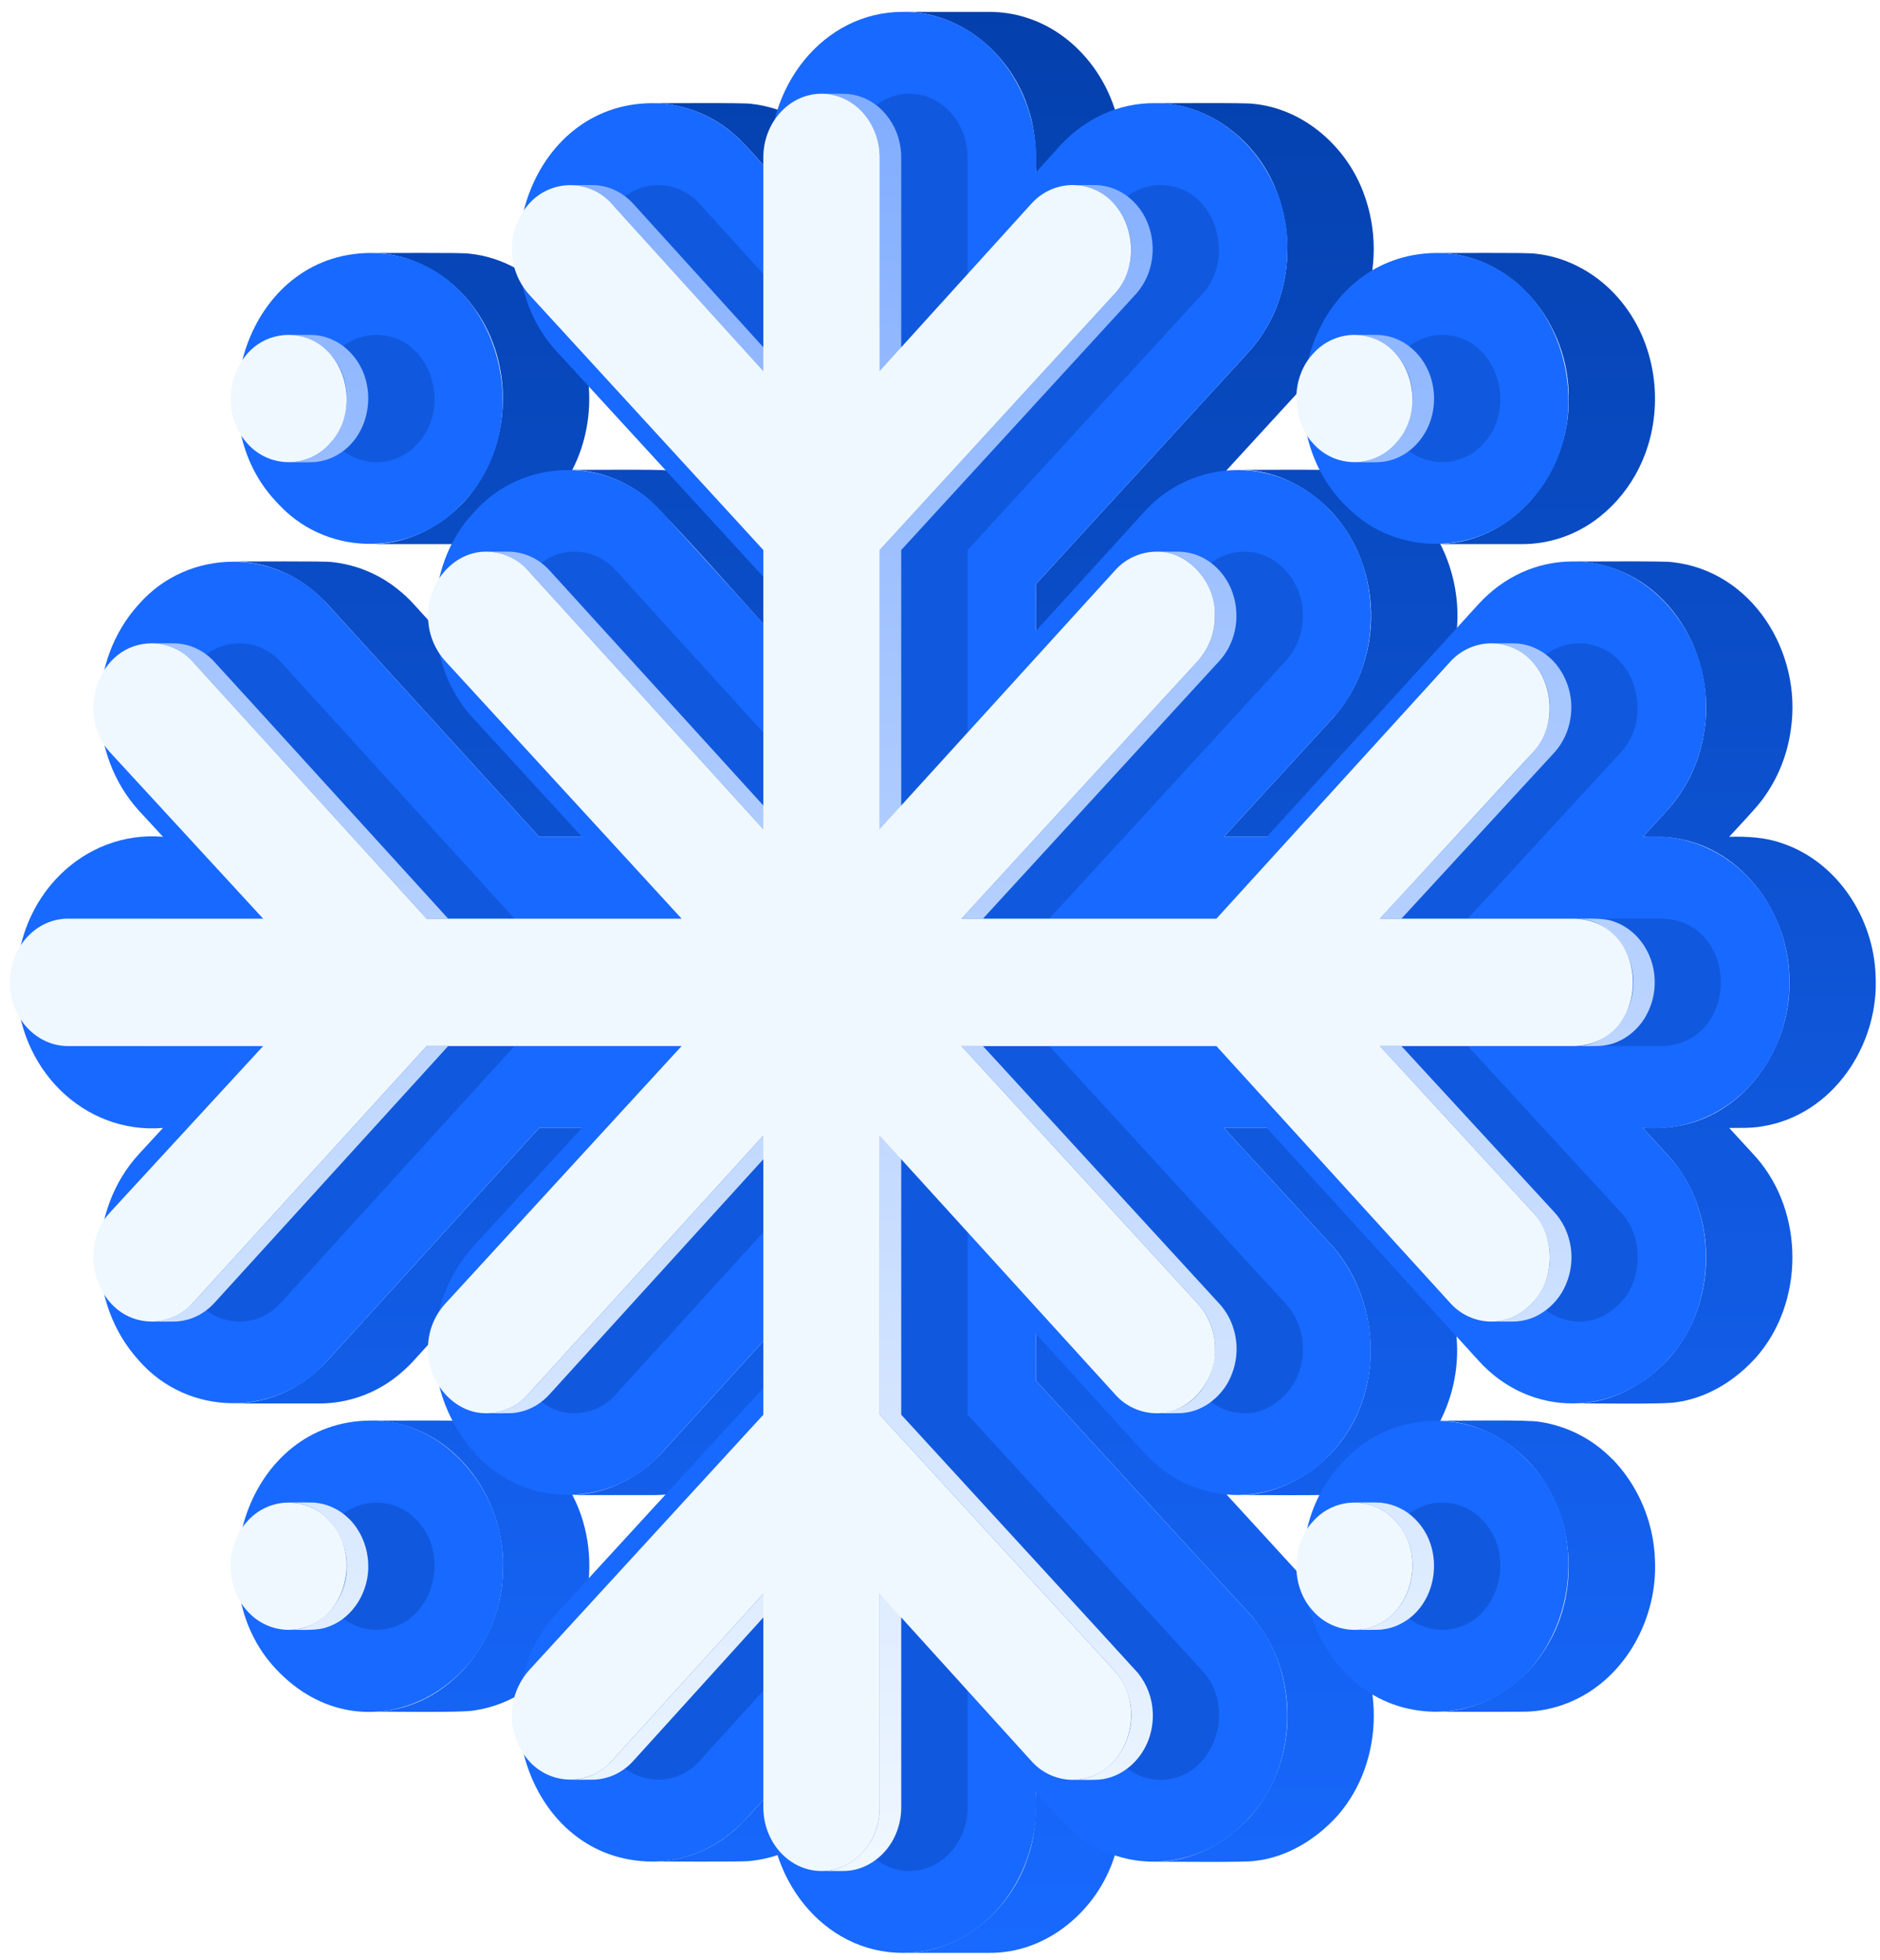 <svg width="94" height="98" viewBox="0 0 94 98" fill="none" xmlns="http://www.w3.org/2000/svg">
<path d="M16.289 70.156C17.589 70.085 18.835 69.611 19.852 68.798C20.141 68.569 20.411 68.318 20.661 68.047L31.273 56.389H26.956L16.344 68.047C16.052 68.365 15.731 68.654 15.385 68.912C14.311 69.721 13.004 70.16 11.659 70.164H15.976C16.081 70.164 16.185 70.161 16.289 70.156Z" fill="url(#paint0_linear_101_666)"/>
<path d="M12.017 28.08C13.317 28.159 14.56 28.641 15.573 29.459C15.859 29.687 16.126 29.937 16.373 30.206L26.956 41.833H31.272L20.689 30.206C20.444 29.936 20.176 29.687 19.89 29.459C18.957 28.706 17.827 28.236 16.635 28.104H16.634C16.317 28.037 12.091 28.081 11.657 28.069C11.778 28.069 11.897 28.075 12.017 28.08Z" fill="url(#paint1_linear_101_666)"/>
<path d="M23.65 15.321C25.569 17.866 25.643 21.608 23.856 24.241C22.682 26.013 20.651 27.222 18.503 27.202H22.82C23.384 27.201 23.944 27.124 24.487 26.972C26.28 26.474 27.777 25.137 28.615 23.491C29.891 23.536 31.123 23.972 32.142 24.741C32.796 25.094 37.856 30.9 38.498 31.541H42.815C42.322 31.045 37.056 25.082 36.634 24.876C35.701 24.123 34.572 23.653 33.38 23.521H33.379C33.04 23.453 29.061 23.498 28.617 23.486C29.99 20.83 29.679 17.38 27.767 15.065L27.765 15.063C26.708 13.763 25.157 12.853 23.48 12.682H23.476C23.165 12.615 18.933 12.659 18.504 12.647C20.528 12.629 22.463 13.703 23.65 15.321Z" fill="url(#paint2_linear_101_666)"/>
<path d="M32.811 72.909C31.695 73.999 30.185 74.695 28.618 74.738C28.266 74.054 27.81 73.43 27.266 72.886L27.265 72.886C26.247 71.864 24.912 71.218 23.479 71.054H23.478C23.165 70.987 18.934 71.031 18.504 71.019C18.724 71.021 18.943 71.031 19.161 71.054H19.163C22.891 71.444 25.393 75.141 25.137 78.746C24.99 82.294 22.184 85.591 18.502 85.576C19.234 85.556 23.12 85.639 23.752 85.504C24.661 85.364 25.526 85.023 26.287 84.508C29.403 82.433 30.327 78.012 28.622 74.744H32.721C32.825 74.744 32.93 74.74 33.034 74.735C33.595 74.706 34.149 74.6 34.681 74.421C35.542 74.123 36.331 73.65 37 73.031C37.15 72.89 37.298 72.747 37.439 72.593L42.816 66.682H38.499L33.122 72.593C33.02 72.703 32.918 72.808 32.811 72.909Z" fill="url(#paint3_linear_101_666)"/>
<path d="M32.948 5.168C34.361 5.255 35.703 5.816 36.758 6.76C37.172 7.099 38.12 8.215 38.499 8.616H42.816C42.429 8.207 41.493 7.104 41.075 6.761C40.097 5.886 38.87 5.338 37.566 5.192H37.565C37.249 5.125 33.021 5.169 32.588 5.157C32.708 5.157 32.828 5.163 32.948 5.168Z" fill="url(#paint4_linear_101_666)"/>
<path d="M39.736 92.377C40.259 92.105 40.743 91.766 41.178 91.369C41.513 91.075 42.498 89.948 42.816 89.606H38.499C38.026 90.108 37.121 91.191 36.59 91.603C35.468 92.542 34.052 93.059 32.588 93.064C33.011 93.054 37.24 93.094 37.533 93.032C38.302 92.953 39.049 92.731 39.736 92.377Z" fill="url(#paint5_linear_101_666)"/>
<path d="M49.464 97.629C52.35 97.655 54.867 95.507 55.72 92.818C55.949 92.121 56.079 91.395 56.108 90.661C56.12 90.427 56.111 89.846 56.113 89.609H51.797C51.822 90.688 51.759 91.792 51.403 92.817C50.55 95.507 48.033 97.655 45.147 97.629H49.464Z" fill="url(#paint6_linear_101_666)"/>
<path d="M45.508 0.604C48.248 0.738 50.59 2.843 51.402 5.404C51.757 6.424 51.822 7.54 51.796 8.614H56.113C56.123 7.793 56.113 6.918 55.918 6.121C55.408 3.795 53.73 1.698 51.449 0.924L51.443 0.922C50.896 0.735 50.325 0.626 49.747 0.601C49.653 0.596 49.558 0.592 49.464 0.593H45.147C45.269 0.593 45.389 0.599 45.508 0.604Z" fill="url(#paint7_linear_101_666)"/>
<path d="M58.064 5.168C60.573 5.286 62.781 7.065 63.738 9.34C64.539 11.232 64.58 13.358 63.854 15.279C63.575 16.01 63.181 16.692 62.687 17.3C62.6 17.406 62.511 17.511 62.418 17.614L51.797 29.198V31.541H56.113V29.198L66.735 17.614C66.829 17.512 66.917 17.406 67.004 17.3C67.498 16.693 67.892 16.011 68.171 15.279C68.859 13.458 68.86 11.449 68.172 9.628C67.308 7.314 65.182 5.438 62.683 5.192H62.681C62.365 5.124 58.138 5.169 57.705 5.157C57.825 5.157 57.944 5.163 58.064 5.168Z" fill="url(#paint8_linear_101_666)"/>
<path d="M62.936 81.248C64.987 84.023 64.833 88.184 62.55 90.78C61.324 92.149 59.572 93.096 57.707 93.075C58.253 93.06 62.33 93.119 62.763 93.029C64.361 92.847 65.8 91.958 66.867 90.78C69.292 88.03 69.299 83.53 66.879 80.775L56.113 69.024V66.682H51.797V69.024L62.562 80.775C62.693 80.927 62.818 81.085 62.936 81.248Z" fill="url(#paint9_linear_101_666)"/>
<path d="M69.094 24.202C68.405 23.837 67.653 23.607 66.878 23.522C66.875 23.522 66.872 23.521 66.868 23.521H66.866C66.552 23.454 62.323 23.498 61.891 23.486C64.519 23.454 66.903 25.263 67.91 27.638C68.725 29.536 68.771 31.676 68.04 33.608C67.761 34.339 67.367 35.021 66.874 35.628C66.786 35.735 66.697 35.84 66.604 35.942L61.198 41.833H65.515L70.921 35.942C70.96 35.9 70.998 35.858 71.035 35.815C71.405 35.387 71.726 34.918 71.991 34.418C72.566 33.303 72.868 32.068 72.873 30.814C72.878 29.559 72.585 28.322 72.019 27.203H76.108C76.734 27.202 77.356 27.106 77.954 26.918C79.955 26.297 81.537 24.637 82.257 22.691C83.205 20.17 82.778 17.155 81.055 15.065C79.999 13.763 78.447 12.854 76.77 12.682H76.766C76.454 12.615 72.222 12.659 71.793 12.647C75.671 12.64 78.484 16.217 78.435 19.937C78.473 23.563 75.783 27.072 72.016 27.197C71.665 26.518 71.209 25.898 70.666 25.359C70.201 24.899 69.672 24.509 69.094 24.202Z" fill="url(#paint10_linear_101_666)"/>
<path d="M82.747 77.98C82.691 76.322 82.098 74.728 81.058 73.436C80.94 73.29 80.781 73.117 80.654 72.975L80.6 72.933C79.639 71.949 78.385 71.302 77.025 71.088C76.417 70.958 72.706 71.041 72.02 71.019C72.62 69.836 72.906 68.519 72.85 67.193C72.779 65.447 72.146 63.771 71.044 62.415L65.516 56.389H61.199L66.727 62.415C69.075 65.248 69.192 69.648 66.737 72.451C65.508 73.817 63.757 74.764 61.891 74.744C62.438 74.728 66.514 74.787 66.948 74.697C68.546 74.515 69.984 73.626 71.054 72.451C71.431 72.016 71.754 71.537 72.017 71.025C73.62 71.071 75.164 71.796 76.284 72.933L76.337 72.975C78.799 75.499 79.122 79.708 77.145 82.612C75.969 84.384 73.939 85.596 71.789 85.576C71.957 85.572 76.516 85.591 76.522 85.561C77.256 85.511 77.975 85.331 78.645 85.028C81.317 83.828 82.889 80.856 82.747 77.98Z" fill="url(#paint11_linear_101_666)"/>
<path d="M93.779 48.765C93.686 45.913 91.877 43.094 89.123 42.163C89.121 42.163 89.119 42.162 89.118 42.162C88.272 41.856 87.353 41.811 86.461 41.832C86.838 41.413 87.829 40.385 88.14 39.945C88.892 38.922 89.374 37.726 89.542 36.468C90.116 32.633 87.629 28.544 83.614 28.104H83.612C83.296 28.036 79.07 28.081 78.635 28.069C78.856 28.071 79.077 28.081 79.297 28.104C83.442 28.567 85.918 32.855 85.176 36.782C84.967 37.974 84.474 39.097 83.737 40.058C83.473 40.424 82.453 41.483 82.144 41.833C82.666 41.841 83.28 41.812 83.79 41.91C87.197 42.443 89.51 45.767 89.471 49.111C89.511 52.458 87.191 55.783 83.781 56.312C83.276 56.408 82.659 56.385 82.144 56.389L83.495 57.863C85.912 60.621 85.907 65.119 83.48 67.868C82.255 69.238 80.503 70.185 78.638 70.164C79.355 70.141 83.263 70.229 83.883 70.092C85.154 69.902 86.325 69.267 87.266 68.402C87.449 68.229 87.627 68.056 87.797 67.868C90.224 65.119 90.228 60.621 87.812 57.863L86.461 56.389C86.98 56.386 87.591 56.404 88.098 56.312C91.64 55.757 93.973 52.231 93.779 48.765Z" fill="url(#paint12_linear_101_666)"/>
<path d="M18.503 71.019C22.267 70.952 25.258 74.624 25.149 78.317C25.191 84.459 18.222 88.178 13.787 83.428C9.796 79.163 12.353 71.063 18.503 71.019Z" fill="#1869FF"/>
<path d="M13.983 25.265L13.787 25.058C9.795 20.791 12.353 12.693 18.504 12.646C24.668 12.695 27.22 20.832 23.19 25.086C20.778 27.819 16.483 27.9 13.983 25.265Z" fill="#1869FF"/>
<path d="M76.337 72.975C80.542 77.222 78.072 85.494 71.789 85.576C65.623 85.525 63.076 77.388 67.105 73.136C69.507 70.414 73.781 70.317 76.284 72.933L76.337 72.975Z" fill="#1869FF"/>
<path d="M67.246 25.247C63.041 21 65.509 12.728 71.794 12.646C77.959 12.694 80.507 20.837 76.478 25.086C74.075 27.807 69.802 27.904 67.299 25.29L67.246 25.247Z" fill="#1869FF"/>
<path d="M89.471 49.111C89.474 53.418 86.099 56.716 82.144 56.389L83.495 57.863C85.901 60.542 85.897 65.198 83.48 67.868C80.826 70.897 76.517 70.904 73.915 68.008L63.34 56.389H61.199L66.727 62.415C69.168 65.415 69.115 69.712 66.737 72.451C64.076 75.472 59.776 75.484 57.171 72.591L51.797 66.682V69.025L62.562 80.775C64.973 83.452 64.965 88.109 62.55 90.78C59.895 93.806 55.587 93.816 52.984 90.92L51.796 89.609C52.104 93.841 49.143 97.636 45.147 97.63C41.15 97.636 38.189 93.839 38.498 89.606L37.308 90.92C36.043 92.307 34.368 93.064 32.587 93.064C26.414 93.019 23.856 84.885 27.872 80.609L38.498 69.025V66.682L33.121 72.593C30.647 75.39 26.343 75.45 23.824 72.743C21.037 69.674 21.062 65.178 23.697 62.272L29.096 56.389H26.955L16.344 68.047C13.853 70.869 9.407 70.847 6.937 68.008C4.332 65.136 4.35 60.521 6.948 57.692L8.149 56.389C4.195 56.715 0.821 53.416 0.825 49.111C0.822 44.805 4.194 41.506 8.149 41.832L6.951 40.532C4.346 37.676 4.346 33.048 6.944 30.206C9.429 27.374 13.888 27.375 16.372 30.206L26.955 41.832H29.096L23.695 35.947C21.103 33.225 21.103 28.34 23.69 25.62C26.172 22.792 30.633 22.79 33.116 25.623L38.498 31.541V29.198L27.877 17.616C23.855 13.336 26.413 5.204 32.588 5.157C34.369 5.157 36.043 5.916 37.303 7.295L38.498 8.616C38.189 4.383 41.15 0.587 45.147 0.593C49.143 0.587 52.105 4.382 51.797 8.614L52.985 7.303C54.252 5.915 55.926 5.156 57.705 5.156C61.477 5.101 64.459 8.721 64.371 12.453C64.371 14.402 63.679 16.234 62.419 17.613L51.797 29.198V31.541L57.173 25.629C57.763 24.96 58.489 24.424 59.301 24.057C60.114 23.69 60.996 23.499 61.888 23.499C62.78 23.498 63.662 23.688 64.475 24.054C65.288 24.42 66.014 24.955 66.605 25.624C69.191 28.335 69.191 33.228 66.605 35.942L61.199 41.833H63.34L73.92 30.209C75.181 28.827 76.856 28.069 78.635 28.069C82.407 28.014 85.388 31.633 85.301 35.365C85.319 37.269 84.622 39.11 83.348 40.524L82.144 41.833C86.099 41.506 89.474 44.804 89.471 49.111Z" fill="#1869FF"/>
<g style="mix-blend-mode:multiply" opacity="0.4" filter="url(#filter0_f_101_666)">
<path d="M20.877 76.038C22.637 77.918 21.522 81.457 18.826 81.481C18.435 81.479 18.049 81.394 17.694 81.232C17.338 81.07 17.021 80.835 16.762 80.542C15.638 79.353 15.642 77.22 16.774 76.038C17.032 75.749 17.348 75.517 17.702 75.359C18.055 75.2 18.438 75.118 18.826 75.118C19.213 75.118 19.596 75.2 19.95 75.359C20.303 75.517 20.619 75.749 20.877 76.038Z" fill="#0440AD"/>
<path d="M16.774 22.183C15.013 20.305 16.13 16.764 18.825 16.741C21.524 16.762 22.639 20.322 20.876 22.184C20.619 22.474 20.303 22.706 19.949 22.864C19.596 23.023 19.212 23.105 18.825 23.104C18.438 23.104 18.054 23.022 17.701 22.863C17.348 22.705 17.032 22.473 16.774 22.183Z" fill="#0440AD"/>
<path d="M74.165 76.038C75.928 77.899 74.814 81.46 72.114 81.481C71.724 81.478 71.338 81.394 70.982 81.232C70.626 81.07 70.309 80.835 70.051 80.542C68.926 79.354 68.932 77.22 70.063 76.038C70.321 75.749 70.637 75.517 70.99 75.359C71.344 75.2 71.727 75.118 72.114 75.118C72.501 75.118 72.885 75.2 73.238 75.359C73.591 75.517 73.907 75.749 74.165 76.038Z" fill="#0440AD"/>
<path d="M70.063 22.183C68.924 20.982 68.928 18.859 70.063 17.667C70.321 17.378 70.637 17.146 70.99 16.986C71.344 16.827 71.727 16.743 72.114 16.741C74.813 16.762 75.928 20.323 74.165 22.184C73.907 22.474 73.591 22.706 73.238 22.864C72.884 23.023 72.501 23.105 72.114 23.104C71.726 23.104 71.343 23.022 70.99 22.863C70.636 22.705 70.32 22.473 70.063 22.183Z" fill="#0440AD"/>
<path d="M83.144 45.926C87.004 46.099 87.002 52.123 83.144 52.295H73.389L81.049 60.616C82.171 61.804 82.165 63.939 81.031 65.119C80.458 65.741 79.731 66.069 78.958 66.069C78.567 66.067 78.181 65.982 77.825 65.819C77.469 65.657 77.151 65.421 76.893 65.127L65.214 52.296H52.466L64.304 65.198C64.857 65.818 65.158 66.623 65.147 67.454C65.187 69.082 63.836 70.681 62.214 70.652C61.823 70.649 61.436 70.564 61.08 70.402C60.724 70.239 60.407 70.003 60.149 69.709L48.379 56.769V70.724L60.118 83.527C61.878 85.422 60.715 88.948 58.028 88.98C57.637 88.978 57.25 88.892 56.894 88.73C56.538 88.568 56.22 88.332 55.962 88.038L48.379 79.673V90.352C48.379 92.107 47.074 93.537 45.469 93.537C43.865 93.537 42.56 92.108 42.56 90.352V79.673L34.977 88.038C34.718 88.33 34.399 88.564 34.043 88.724C33.686 88.884 33.3 88.967 32.909 88.966C32.518 88.966 32.132 88.883 31.775 88.722C31.419 88.561 31.101 88.327 30.842 88.034C30.29 87.409 29.985 86.604 29.985 85.77C29.985 84.935 30.29 84.13 30.842 83.505L42.56 70.725V56.769L30.773 69.729C30.515 70.017 30.199 70.248 29.847 70.407C29.494 70.566 29.112 70.649 28.725 70.651C27.069 70.683 25.743 69.039 25.792 67.427C25.787 66.597 26.094 65.794 26.652 65.179L38.474 52.295H25.726L14.031 65.143C13.773 65.432 13.457 65.664 13.104 65.823C12.751 65.983 12.368 66.066 11.981 66.069C9.27 66.048 8.142 62.442 9.908 60.597L17.55 52.296H7.794C6.19 52.296 4.886 50.867 4.886 49.111C4.886 47.354 6.19 45.926 7.794 45.926H17.55L9.908 37.625C8.146 35.754 9.272 32.179 11.981 32.16C12.372 32.162 12.759 32.247 13.115 32.409C13.472 32.57 13.79 32.806 14.049 33.099L25.726 45.926H38.474L26.654 33.045C26.096 32.424 25.791 31.617 25.799 30.783C25.76 29.145 27.07 27.555 28.725 27.579C29.117 27.581 29.503 27.666 29.86 27.828C30.216 27.99 30.535 28.225 30.794 28.518L42.56 41.453V27.498L30.841 14.716C30.29 14.091 29.985 13.286 29.986 12.452C29.986 11.618 30.291 10.813 30.843 10.188C31.102 9.895 31.42 9.661 31.777 9.5C32.134 9.339 32.52 9.256 32.912 9.256C33.303 9.256 33.69 9.339 34.047 9.5C34.403 9.661 34.722 9.895 34.981 10.188L42.561 18.549V7.871C42.561 6.115 43.866 4.686 45.47 4.686C47.074 4.686 48.379 6.115 48.379 7.871V18.55L55.963 10.184C56.222 9.892 56.54 9.658 56.896 9.497C57.252 9.336 57.637 9.252 58.028 9.25C60.739 9.269 61.864 12.843 60.098 14.718L48.379 27.498V41.453L60.147 28.515C60.407 28.223 60.725 27.988 61.081 27.827C61.437 27.665 61.823 27.581 62.214 27.579C63.869 27.555 65.179 29.145 65.14 30.782C65.148 31.618 64.842 32.426 64.283 33.047L52.466 45.926H65.214L76.891 33.097C77.151 32.805 77.469 32.57 77.825 32.409C78.181 32.248 78.567 32.163 78.958 32.161C81.668 32.182 82.794 35.754 81.027 37.629L73.388 45.926L83.144 45.926Z" fill="#0440AD"/>
</g>
<path d="M7.873 32.176C7.875 32.176 7.876 32.176 7.877 32.176C8.426 32.237 8.945 32.462 9.365 32.821C9.468 32.907 9.565 33 9.656 33.099L21.332 45.926H22.408C22.136 45.633 10.921 33.294 10.623 32.985L10.62 32.982C10.557 32.921 10.492 32.863 10.426 32.807C10.008 32.456 9.495 32.237 8.953 32.176H8.952C8.951 32.176 8.95 32.176 8.949 32.176C8.755 32.149 7.8 32.165 7.587 32.161C7.683 32.162 7.779 32.166 7.873 32.176Z" fill="url(#paint13_linear_101_666)"/>
<path d="M18.411 78.175C18.388 77.439 18.125 76.73 17.662 76.157C17.598 76.078 17.529 76.003 17.456 75.931H17.455C17.106 75.583 16.673 75.332 16.197 75.202C16.065 75.168 15.931 75.143 15.796 75.128C15.796 75.128 15.795 75.128 15.794 75.128C15.6 75.1 14.645 75.117 14.432 75.113C14.527 75.114 14.624 75.118 14.718 75.128H14.72C16.321 75.283 17.429 76.898 17.335 78.445C17.303 79.999 16.048 81.5 14.433 81.481C14.982 81.469 15.853 81.543 16.368 81.34C17.671 80.908 18.477 79.516 18.411 78.175Z" fill="url(#paint14_linear_101_666)"/>
<path d="M16.757 18.013C18.126 19.965 16.962 23.077 14.431 23.11C14.649 23.108 15.585 23.121 15.781 23.096C16.13 23.06 16.468 22.957 16.777 22.792C18.548 21.86 18.931 19.305 17.673 17.799V17.799C17.605 17.715 17.532 17.636 17.455 17.56C17.15 17.255 16.779 17.023 16.371 16.884C16.185 16.821 15.992 16.778 15.796 16.757H15.791C15.599 16.73 14.643 16.746 14.431 16.742C15.36 16.734 16.243 17.249 16.757 18.013Z" fill="url(#paint15_linear_101_666)"/>
<path d="M21.332 52.296L9.638 65.143C9.542 65.246 9.439 65.344 9.33 65.434C8.84 65.841 8.224 66.066 7.587 66.069C7.802 66.065 8.744 66.081 8.937 66.055C9.363 66.01 9.773 65.866 10.133 65.633C10.347 65.494 10.542 65.33 10.714 65.143L22.408 52.296H21.332Z" fill="url(#paint16_linear_101_666)"/>
<path d="M26.137 69.964C25.638 70.404 24.997 70.648 24.332 70.652C24.546 70.648 25.488 70.663 25.681 70.638C26.107 70.593 26.517 70.449 26.877 70.216C27.089 70.079 27.284 69.915 27.455 69.729L39.243 56.769H38.167L26.379 69.729C26.302 69.811 26.221 69.89 26.137 69.964Z" fill="url(#paint17_linear_101_666)"/>
<path d="M24.619 27.594C25.17 27.655 25.69 27.881 26.112 28.241C26.214 28.326 26.311 28.419 26.401 28.517L38.167 41.453H39.243L27.477 28.517C27.382 28.413 27.28 28.316 27.172 28.226C26.753 27.875 26.241 27.655 25.698 27.594H25.695C25.5 27.567 24.545 27.583 24.332 27.579C24.427 27.581 24.524 27.584 24.619 27.594Z" fill="url(#paint18_linear_101_666)"/>
<path d="M28.807 9.266H28.808C29.435 9.337 30.019 9.618 30.466 10.063C30.508 10.103 30.548 10.145 30.587 10.188L38.167 18.549H39.244L31.663 10.188C31.623 10.145 31.584 10.103 31.542 10.063C31.196 9.72 30.767 9.472 30.297 9.343C30.162 9.307 30.024 9.281 29.885 9.266H29.883C29.687 9.238 28.733 9.254 28.519 9.25C28.615 9.252 28.712 9.256 28.807 9.266Z" fill="url(#paint19_linear_101_666)"/>
<path d="M38.167 79.673L30.584 88.038C30.32 88.328 30 88.563 29.644 88.728C29.291 88.888 28.907 88.972 28.518 88.973C28.653 88.97 29.67 88.979 29.778 88.966C30.104 88.944 30.423 88.863 30.721 88.728C31.077 88.563 31.396 88.328 31.66 88.038L39.243 79.673H38.167Z" fill="url(#paint20_linear_101_666)"/>
<path d="M42.293 93.532C43.38 93.484 44.339 92.726 44.767 91.746C44.942 91.352 45.04 90.929 45.058 90.498C45.061 90.45 45.061 90.401 45.061 90.352V79.673H43.985V90.352C43.985 90.633 43.951 90.913 43.883 91.186C43.587 92.467 42.425 93.552 41.076 93.536C41.162 93.535 42.243 93.54 42.293 93.532Z" fill="url(#paint21_linear_101_666)"/>
<path d="M41.343 4.7C42.547 4.81 43.539 5.78 43.853 6.921C43.94 7.23 43.985 7.55 43.985 7.871V18.55H45.061V7.871C45.061 7.715 45.05 7.56 45.031 7.406C44.937 6.69 44.612 6.024 44.104 5.511C43.937 5.346 43.751 5.201 43.55 5.078L43.545 5.075C43.208 4.873 42.832 4.746 42.441 4.702C42.241 4.674 41.294 4.69 41.076 4.686C41.165 4.688 41.255 4.691 41.343 4.7Z" fill="url(#paint22_linear_101_666)"/>
<path d="M53.924 9.266H53.924C55.984 9.491 57.062 11.858 56.333 13.69C56.234 13.951 56.101 14.2 55.938 14.428C55.865 14.529 55.787 14.626 55.704 14.718L43.985 27.498V41.453H45.061V27.498C45.115 27.437 56.78 14.721 56.827 14.665C57.035 14.424 57.208 14.153 57.339 13.862C57.901 12.616 57.653 11.034 56.667 10.07C56.317 9.722 55.882 9.47 55.406 9.34C55.273 9.306 55.137 9.281 55.001 9.266H55C54.803 9.238 53.849 9.255 53.634 9.25C53.731 9.252 53.828 9.256 53.924 9.266Z" fill="url(#paint23_linear_101_666)"/>
<path d="M57.64 85.633V85.631C57.615 84.906 57.356 84.209 56.901 83.644L56.9 83.642C56.747 83.456 45.208 70.892 45.061 70.724V56.769H43.985V70.724L55.725 83.527C55.76 83.565 55.793 83.604 55.825 83.644C56.059 83.931 56.242 84.256 56.366 84.605C57.09 86.535 55.808 88.964 53.634 88.98C54.052 88.966 54.911 89.022 55.307 88.912C56.286 88.69 57.081 87.908 57.425 86.98L57.426 86.978C57.585 86.548 57.657 86.091 57.64 85.633Z" fill="url(#paint24_linear_101_666)"/>
<path d="M58.108 27.594C60.162 27.819 61.243 30.169 60.528 32.002C60.395 32.356 60.201 32.685 59.954 32.972C59.908 33.037 48.131 45.856 48.072 45.926H49.148C49.217 45.848 60.96 33.058 61.017 32.989C61.219 32.756 61.386 32.496 61.514 32.217C62.045 31.068 61.885 29.621 61.073 28.641L61.07 28.637C61.002 28.556 60.931 28.478 60.856 28.404L60.853 28.4C60.548 28.098 60.18 27.867 59.775 27.725C59.584 27.661 59.386 27.617 59.186 27.595H59.183C58.988 27.567 58.034 27.584 57.82 27.579C57.916 27.581 58.013 27.584 58.108 27.594Z" fill="url(#paint25_linear_101_666)"/>
<path d="M60.166 65.52C61.556 67.493 60.361 70.602 57.821 70.652C58.128 70.644 59.016 70.675 59.304 70.62C60.151 70.495 60.889 69.937 61.335 69.219L61.336 69.218C61.634 68.723 61.802 68.161 61.827 67.584C61.851 67.007 61.73 66.433 61.475 65.914C61.346 65.655 61.181 65.413 60.987 65.198L49.148 52.296H48.072L59.911 65.198C60.003 65.299 60.088 65.407 60.166 65.52Z" fill="url(#paint26_linear_101_666)"/>
<path d="M70.047 76.385C71.416 78.336 70.25 81.448 67.721 81.481C67.859 81.483 68.87 81.484 68.979 81.474C69.359 81.448 69.731 81.342 70.067 81.162C71.836 80.229 72.221 77.677 70.963 76.171L70.963 76.171C70.926 76.125 70.887 76.081 70.848 76.038C70.814 76.001 70.779 75.965 70.743 75.93C70.297 75.483 69.712 75.2 69.084 75.128H69.083C68.889 75.1 67.933 75.117 67.721 75.112C67.816 75.114 67.912 75.118 68.006 75.128H68.008C68.687 75.207 69.314 75.531 69.772 76.038C69.871 76.147 69.963 76.263 70.047 76.385Z" fill="url(#paint27_linear_101_666)"/>
<path d="M70.046 18.013C71.416 19.964 70.251 23.077 67.721 23.11C68.139 23.097 68.998 23.152 69.395 23.043C70.365 22.828 71.149 22.056 71.488 21.136V21.135C71.902 20.031 71.716 18.713 70.962 17.799L70.961 17.798C70.745 17.534 70.485 17.309 70.194 17.131C70.137 17.098 70.079 17.066 70.021 17.035C69.853 16.951 69.677 16.883 69.496 16.833L69.486 16.83C69.354 16.797 69.22 16.772 69.085 16.756H69.079C68.888 16.729 67.931 16.745 67.721 16.741C68.649 16.734 69.532 17.249 70.046 18.013Z" fill="url(#paint28_linear_101_666)"/>
<path d="M76.909 60.938C77.276 61.481 77.48 62.118 77.496 62.773C77.513 63.428 77.342 64.074 77.003 64.635C77.003 64.636 77.002 64.637 77.001 64.638C76.487 65.475 75.563 66.079 74.565 66.069C74.698 66.066 75.717 66.075 75.823 66.062C76.144 66.04 76.459 65.96 76.752 65.827C77.3 65.568 77.761 65.155 78.078 64.639C78.079 64.638 78.08 64.637 78.08 64.636C78.378 64.141 78.547 63.579 78.572 63.002C78.596 62.425 78.475 61.851 78.22 61.332C78.145 61.181 78.058 61.037 77.959 60.9C77.889 60.801 77.813 60.706 77.732 60.616L70.071 52.296H68.995L76.655 60.616C76.747 60.718 76.832 60.825 76.909 60.938Z" fill="url(#paint29_linear_101_666)"/>
<path d="M74.851 32.176H74.855C76.826 32.387 77.924 34.605 77.333 36.4C77.203 36.825 76.986 37.219 76.697 37.556C76.589 37.709 69.095 45.796 68.995 45.926H70.071L77.71 37.629C77.732 37.605 77.754 37.582 77.773 37.557C78.02 37.268 78.215 36.937 78.348 36.581C78.421 36.383 78.476 36.18 78.513 35.973C78.6 35.492 78.583 34.997 78.463 34.523C78.343 34.049 78.123 33.606 77.818 33.224L77.816 33.221C77.748 33.138 77.676 33.059 77.599 32.983C77.429 32.816 77.24 32.669 77.035 32.547C76.871 32.45 76.698 32.37 76.519 32.307C76.328 32.242 76.131 32.199 75.931 32.176H75.93C75.929 32.176 75.928 32.176 75.927 32.176C75.733 32.149 74.778 32.165 74.565 32.161C74.66 32.162 74.756 32.166 74.851 32.176Z" fill="url(#paint30_linear_101_666)"/>
<path d="M79.017 45.94C80.624 46.085 81.753 47.704 81.657 49.258C81.622 50.812 80.365 52.312 78.751 52.296C79.066 52.288 79.951 52.32 80.247 52.262C81.075 52.135 81.803 51.599 82.237 50.893L82.238 50.892C82.484 50.486 82.643 50.034 82.706 49.564C82.769 49.093 82.734 48.615 82.604 48.159C82.453 47.628 82.169 47.143 81.779 46.752C81.778 46.751 81.777 46.749 81.776 46.748C81.608 46.583 81.422 46.438 81.22 46.316C81.054 46.217 80.878 46.135 80.695 46.071H80.694C80.182 45.866 79.296 45.938 78.751 45.927C78.84 45.928 78.929 45.931 79.017 45.94Z" fill="url(#paint31_linear_101_666)"/>
<path d="M16.483 76.038C18.243 77.918 17.128 81.457 14.432 81.481C14.041 81.479 13.656 81.394 13.3 81.232C12.944 81.07 12.627 80.835 12.368 80.542C11.244 79.353 11.248 77.22 12.381 76.038C12.638 75.749 12.954 75.517 13.308 75.359C13.661 75.2 14.044 75.118 14.432 75.118C14.819 75.118 15.202 75.2 15.556 75.359C15.909 75.517 16.225 75.749 16.483 76.038Z" fill="#F0F8FF"/>
<path d="M12.38 22.183C10.619 20.305 11.736 16.764 14.431 16.741C17.131 16.762 18.245 20.322 16.483 22.184C16.225 22.474 15.909 22.705 15.556 22.864C15.202 23.022 14.819 23.104 14.431 23.104C14.044 23.104 13.661 23.022 13.307 22.863C12.954 22.705 12.638 22.473 12.38 22.183Z" fill="#F0F8FF"/>
<path d="M69.772 76.038C71.535 77.899 70.42 81.46 67.721 81.481C67.33 81.479 66.944 81.394 66.588 81.232C66.233 81.07 65.915 80.835 65.657 80.542C64.532 79.354 64.538 77.22 65.669 76.038C65.927 75.749 66.243 75.517 66.596 75.359C66.95 75.2 67.333 75.118 67.72 75.118C68.108 75.118 68.491 75.2 68.844 75.359C69.198 75.517 69.514 75.749 69.772 76.038Z" fill="#F0F8FF"/>
<path d="M65.669 22.183C64.53 20.982 64.534 18.859 65.669 17.667C65.927 17.378 66.243 17.146 66.597 16.986C66.95 16.827 67.333 16.743 67.721 16.741C70.42 16.762 71.535 20.323 69.772 22.184C69.514 22.474 69.198 22.706 68.844 22.864C68.491 23.023 68.108 23.105 67.72 23.104C67.333 23.104 66.95 23.022 66.596 22.863C66.243 22.705 65.927 22.473 65.669 22.183Z" fill="#F0F8FF"/>
<path d="M78.751 45.926C82.61 46.099 82.609 52.123 78.751 52.295H68.995L76.655 60.616C77.778 61.804 77.771 63.939 76.637 65.119C76.064 65.741 75.337 66.069 74.565 66.069C74.174 66.067 73.787 65.982 73.431 65.819C73.075 65.657 72.758 65.421 72.499 65.127L60.82 52.296H48.072L59.911 65.198C60.464 65.818 60.764 66.623 60.754 67.454C60.794 69.082 59.443 70.681 57.82 70.652C57.429 70.649 57.043 70.564 56.687 70.402C56.331 70.239 56.013 70.003 55.755 69.709L43.985 56.769V70.724L55.725 83.527C57.484 85.422 56.321 88.948 53.635 88.98C53.243 88.978 52.857 88.892 52.5 88.73C52.144 88.568 51.826 88.332 51.568 88.038L43.985 79.673V90.352C43.985 92.107 42.681 93.537 41.076 93.537C39.471 93.537 38.167 92.108 38.167 90.352V79.673L30.584 88.038C30.324 88.33 30.006 88.564 29.649 88.724C29.293 88.884 28.906 88.967 28.515 88.966C28.125 88.966 27.738 88.883 27.382 88.722C27.026 88.561 26.707 88.327 26.448 88.034C25.896 87.409 25.591 86.604 25.591 85.77C25.591 84.935 25.896 84.13 26.448 83.505L38.167 70.725V56.769L26.379 69.729C26.121 70.017 25.806 70.248 25.453 70.407C25.1 70.566 24.718 70.649 24.331 70.651C22.676 70.683 21.349 69.039 21.398 67.427C21.394 66.597 21.701 65.794 22.259 65.179L34.08 52.295H21.332L9.638 65.143C9.38 65.432 9.064 65.664 8.711 65.823C8.358 65.983 7.975 66.066 7.587 66.069C4.877 66.048 3.748 62.442 5.515 60.597L13.156 52.296H3.401C1.797 52.296 0.492 50.867 0.492 49.111C0.492 47.354 1.797 45.926 3.401 45.926H13.156L5.515 37.625C3.752 35.754 4.878 32.179 7.587 32.16C7.979 32.162 8.365 32.247 8.722 32.409C9.078 32.57 9.396 32.806 9.656 33.099L21.332 45.926H34.08L22.26 33.045C21.702 32.424 21.397 31.617 21.405 30.783C21.367 29.145 22.677 27.555 24.332 27.579C24.723 27.581 25.11 27.666 25.466 27.828C25.823 27.99 26.141 28.225 26.401 28.518L38.167 41.453V27.498L26.447 14.716C25.895 14.091 25.591 13.286 25.591 12.452C25.592 11.618 25.896 10.813 26.448 10.188C26.708 9.895 27.026 9.661 27.383 9.5C27.74 9.339 28.126 9.256 28.518 9.256C28.909 9.256 29.296 9.339 29.652 9.5C30.009 9.661 30.328 9.895 30.587 10.188L38.167 18.549V7.871C38.167 6.115 39.471 4.686 41.076 4.686C42.68 4.686 43.985 6.115 43.985 7.871V18.55L51.568 10.184C51.828 9.892 52.146 9.658 52.502 9.497C52.858 9.336 53.243 9.252 53.634 9.25C56.344 9.269 57.47 12.843 55.704 14.718L43.985 27.498V41.453L55.753 28.515C56.013 28.223 56.331 27.988 56.687 27.827C57.043 27.666 57.429 27.581 57.82 27.579C59.475 27.556 60.785 29.145 60.746 30.783C60.754 31.618 60.448 32.426 59.889 33.047L48.072 45.927H60.82L72.497 33.098C72.757 32.805 73.075 32.571 73.431 32.409C73.787 32.248 74.173 32.163 74.564 32.161C77.274 32.182 78.4 35.755 76.633 37.629L68.994 45.926L78.751 45.926Z" fill="#F0F8FF"/>
<defs>
<filter id="filter0_f_101_666" x="1.886" y="1.686" width="87.152" height="94.851" filterUnits="userSpaceOnUse" color-interpolation-filters="sRGB">
<feFlood flood-opacity="0" result="BackgroundImageFix"/>
<feBlend mode="normal" in="SourceGraphic" in2="BackgroundImageFix" result="shape"/>
<feGaussianBlur stdDeviation="1.5" result="effect1_foregroundBlur_101_666"/>
</filter>
<linearGradient id="paint0_linear_101_666" x1="52.724" y1="0.593" x2="52.724" y2="97.629" gradientUnits="userSpaceOnUse">
<stop stop-color="#0440AD"/>
<stop offset="1" stop-color="#1869FF"/>
</linearGradient>
<linearGradient id="paint1_linear_101_666" x1="52.724" y1="0.593" x2="52.724" y2="97.629" gradientUnits="userSpaceOnUse">
<stop stop-color="#0440AD"/>
<stop offset="1" stop-color="#1869FF"/>
</linearGradient>
<linearGradient id="paint2_linear_101_666" x1="52.724" y1="0.593" x2="52.724" y2="97.629" gradientUnits="userSpaceOnUse">
<stop stop-color="#0440AD"/>
<stop offset="1" stop-color="#1869FF"/>
</linearGradient>
<linearGradient id="paint3_linear_101_666" x1="52.724" y1="0.593" x2="52.724" y2="97.629" gradientUnits="userSpaceOnUse">
<stop stop-color="#0440AD"/>
<stop offset="1" stop-color="#1869FF"/>
</linearGradient>
<linearGradient id="paint4_linear_101_666" x1="52.724" y1="0.593" x2="52.724" y2="97.629" gradientUnits="userSpaceOnUse">
<stop stop-color="#0440AD"/>
<stop offset="1" stop-color="#1869FF"/>
</linearGradient>
<linearGradient id="paint5_linear_101_666" x1="52.724" y1="0.593" x2="52.724" y2="97.629" gradientUnits="userSpaceOnUse">
<stop stop-color="#0440AD"/>
<stop offset="1" stop-color="#1869FF"/>
</linearGradient>
<linearGradient id="paint6_linear_101_666" x1="52.724" y1="0.593" x2="52.724" y2="97.629" gradientUnits="userSpaceOnUse">
<stop stop-color="#0440AD"/>
<stop offset="1" stop-color="#1869FF"/>
</linearGradient>
<linearGradient id="paint7_linear_101_666" x1="52.724" y1="0.593" x2="52.724" y2="97.629" gradientUnits="userSpaceOnUse">
<stop stop-color="#0440AD"/>
<stop offset="1" stop-color="#1869FF"/>
</linearGradient>
<linearGradient id="paint8_linear_101_666" x1="52.724" y1="0.593" x2="52.724" y2="97.629" gradientUnits="userSpaceOnUse">
<stop stop-color="#0440AD"/>
<stop offset="1" stop-color="#1869FF"/>
</linearGradient>
<linearGradient id="paint9_linear_101_666" x1="52.724" y1="0.593" x2="52.724" y2="97.629" gradientUnits="userSpaceOnUse">
<stop stop-color="#0440AD"/>
<stop offset="1" stop-color="#1869FF"/>
</linearGradient>
<linearGradient id="paint10_linear_101_666" x1="52.724" y1="0.593" x2="52.724" y2="97.629" gradientUnits="userSpaceOnUse">
<stop stop-color="#0440AD"/>
<stop offset="1" stop-color="#1869FF"/>
</linearGradient>
<linearGradient id="paint11_linear_101_666" x1="52.724" y1="0.593" x2="52.724" y2="97.629" gradientUnits="userSpaceOnUse">
<stop stop-color="#0440AD"/>
<stop offset="1" stop-color="#1869FF"/>
</linearGradient>
<linearGradient id="paint12_linear_101_666" x1="52.724" y1="0.593" x2="52.724" y2="97.629" gradientUnits="userSpaceOnUse">
<stop stop-color="#0440AD"/>
<stop offset="1" stop-color="#1869FF"/>
</linearGradient>
<linearGradient id="paint13_linear_101_666" x1="45.162" y1="4.685" x2="45.162" y2="93.537" gradientUnits="userSpaceOnUse">
<stop stop-color="#81ADFF"/>
<stop offset="1" stop-color="#F0F8FF"/>
</linearGradient>
<linearGradient id="paint14_linear_101_666" x1="45.162" y1="4.685" x2="45.162" y2="93.537" gradientUnits="userSpaceOnUse">
<stop stop-color="#81ADFF"/>
<stop offset="1" stop-color="#F0F8FF"/>
</linearGradient>
<linearGradient id="paint15_linear_101_666" x1="45.162" y1="4.685" x2="45.162" y2="93.537" gradientUnits="userSpaceOnUse">
<stop stop-color="#81ADFF"/>
<stop offset="1" stop-color="#F0F8FF"/>
</linearGradient>
<linearGradient id="paint16_linear_101_666" x1="45.162" y1="4.685" x2="45.162" y2="93.537" gradientUnits="userSpaceOnUse">
<stop stop-color="#81ADFF"/>
<stop offset="1" stop-color="#F0F8FF"/>
</linearGradient>
<linearGradient id="paint17_linear_101_666" x1="45.162" y1="4.685" x2="45.162" y2="93.537" gradientUnits="userSpaceOnUse">
<stop stop-color="#81ADFF"/>
<stop offset="1" stop-color="#F0F8FF"/>
</linearGradient>
<linearGradient id="paint18_linear_101_666" x1="45.162" y1="4.685" x2="45.162" y2="93.537" gradientUnits="userSpaceOnUse">
<stop stop-color="#81ADFF"/>
<stop offset="1" stop-color="#F0F8FF"/>
</linearGradient>
<linearGradient id="paint19_linear_101_666" x1="45.162" y1="4.685" x2="45.162" y2="93.537" gradientUnits="userSpaceOnUse">
<stop stop-color="#81ADFF"/>
<stop offset="1" stop-color="#F0F8FF"/>
</linearGradient>
<linearGradient id="paint20_linear_101_666" x1="45.162" y1="4.685" x2="45.162" y2="93.537" gradientUnits="userSpaceOnUse">
<stop stop-color="#81ADFF"/>
<stop offset="1" stop-color="#F0F8FF"/>
</linearGradient>
<linearGradient id="paint21_linear_101_666" x1="45.162" y1="4.685" x2="45.162" y2="93.537" gradientUnits="userSpaceOnUse">
<stop stop-color="#81ADFF"/>
<stop offset="1" stop-color="#F0F8FF"/>
</linearGradient>
<linearGradient id="paint22_linear_101_666" x1="45.162" y1="4.685" x2="45.162" y2="93.537" gradientUnits="userSpaceOnUse">
<stop stop-color="#81ADFF"/>
<stop offset="1" stop-color="#F0F8FF"/>
</linearGradient>
<linearGradient id="paint23_linear_101_666" x1="45.162" y1="4.685" x2="45.162" y2="93.537" gradientUnits="userSpaceOnUse">
<stop stop-color="#81ADFF"/>
<stop offset="1" stop-color="#F0F8FF"/>
</linearGradient>
<linearGradient id="paint24_linear_101_666" x1="45.162" y1="4.685" x2="45.162" y2="93.537" gradientUnits="userSpaceOnUse">
<stop stop-color="#81ADFF"/>
<stop offset="1" stop-color="#F0F8FF"/>
</linearGradient>
<linearGradient id="paint25_linear_101_666" x1="45.162" y1="4.685" x2="45.162" y2="93.537" gradientUnits="userSpaceOnUse">
<stop stop-color="#81ADFF"/>
<stop offset="1" stop-color="#F0F8FF"/>
</linearGradient>
<linearGradient id="paint26_linear_101_666" x1="45.162" y1="4.685" x2="45.162" y2="93.537" gradientUnits="userSpaceOnUse">
<stop stop-color="#81ADFF"/>
<stop offset="1" stop-color="#F0F8FF"/>
</linearGradient>
<linearGradient id="paint27_linear_101_666" x1="45.162" y1="4.685" x2="45.162" y2="93.537" gradientUnits="userSpaceOnUse">
<stop stop-color="#81ADFF"/>
<stop offset="1" stop-color="#F0F8FF"/>
</linearGradient>
<linearGradient id="paint28_linear_101_666" x1="45.162" y1="4.685" x2="45.162" y2="93.537" gradientUnits="userSpaceOnUse">
<stop stop-color="#81ADFF"/>
<stop offset="1" stop-color="#F0F8FF"/>
</linearGradient>
<linearGradient id="paint29_linear_101_666" x1="45.162" y1="4.685" x2="45.162" y2="93.537" gradientUnits="userSpaceOnUse">
<stop stop-color="#81ADFF"/>
<stop offset="1" stop-color="#F0F8FF"/>
</linearGradient>
<linearGradient id="paint30_linear_101_666" x1="45.162" y1="4.685" x2="45.162" y2="93.537" gradientUnits="userSpaceOnUse">
<stop stop-color="#81ADFF"/>
<stop offset="1" stop-color="#F0F8FF"/>
</linearGradient>
<linearGradient id="paint31_linear_101_666" x1="45.162" y1="4.685" x2="45.162" y2="93.537" gradientUnits="userSpaceOnUse">
<stop stop-color="#81ADFF"/>
<stop offset="1" stop-color="#F0F8FF"/>
</linearGradient>
</defs>
</svg>
